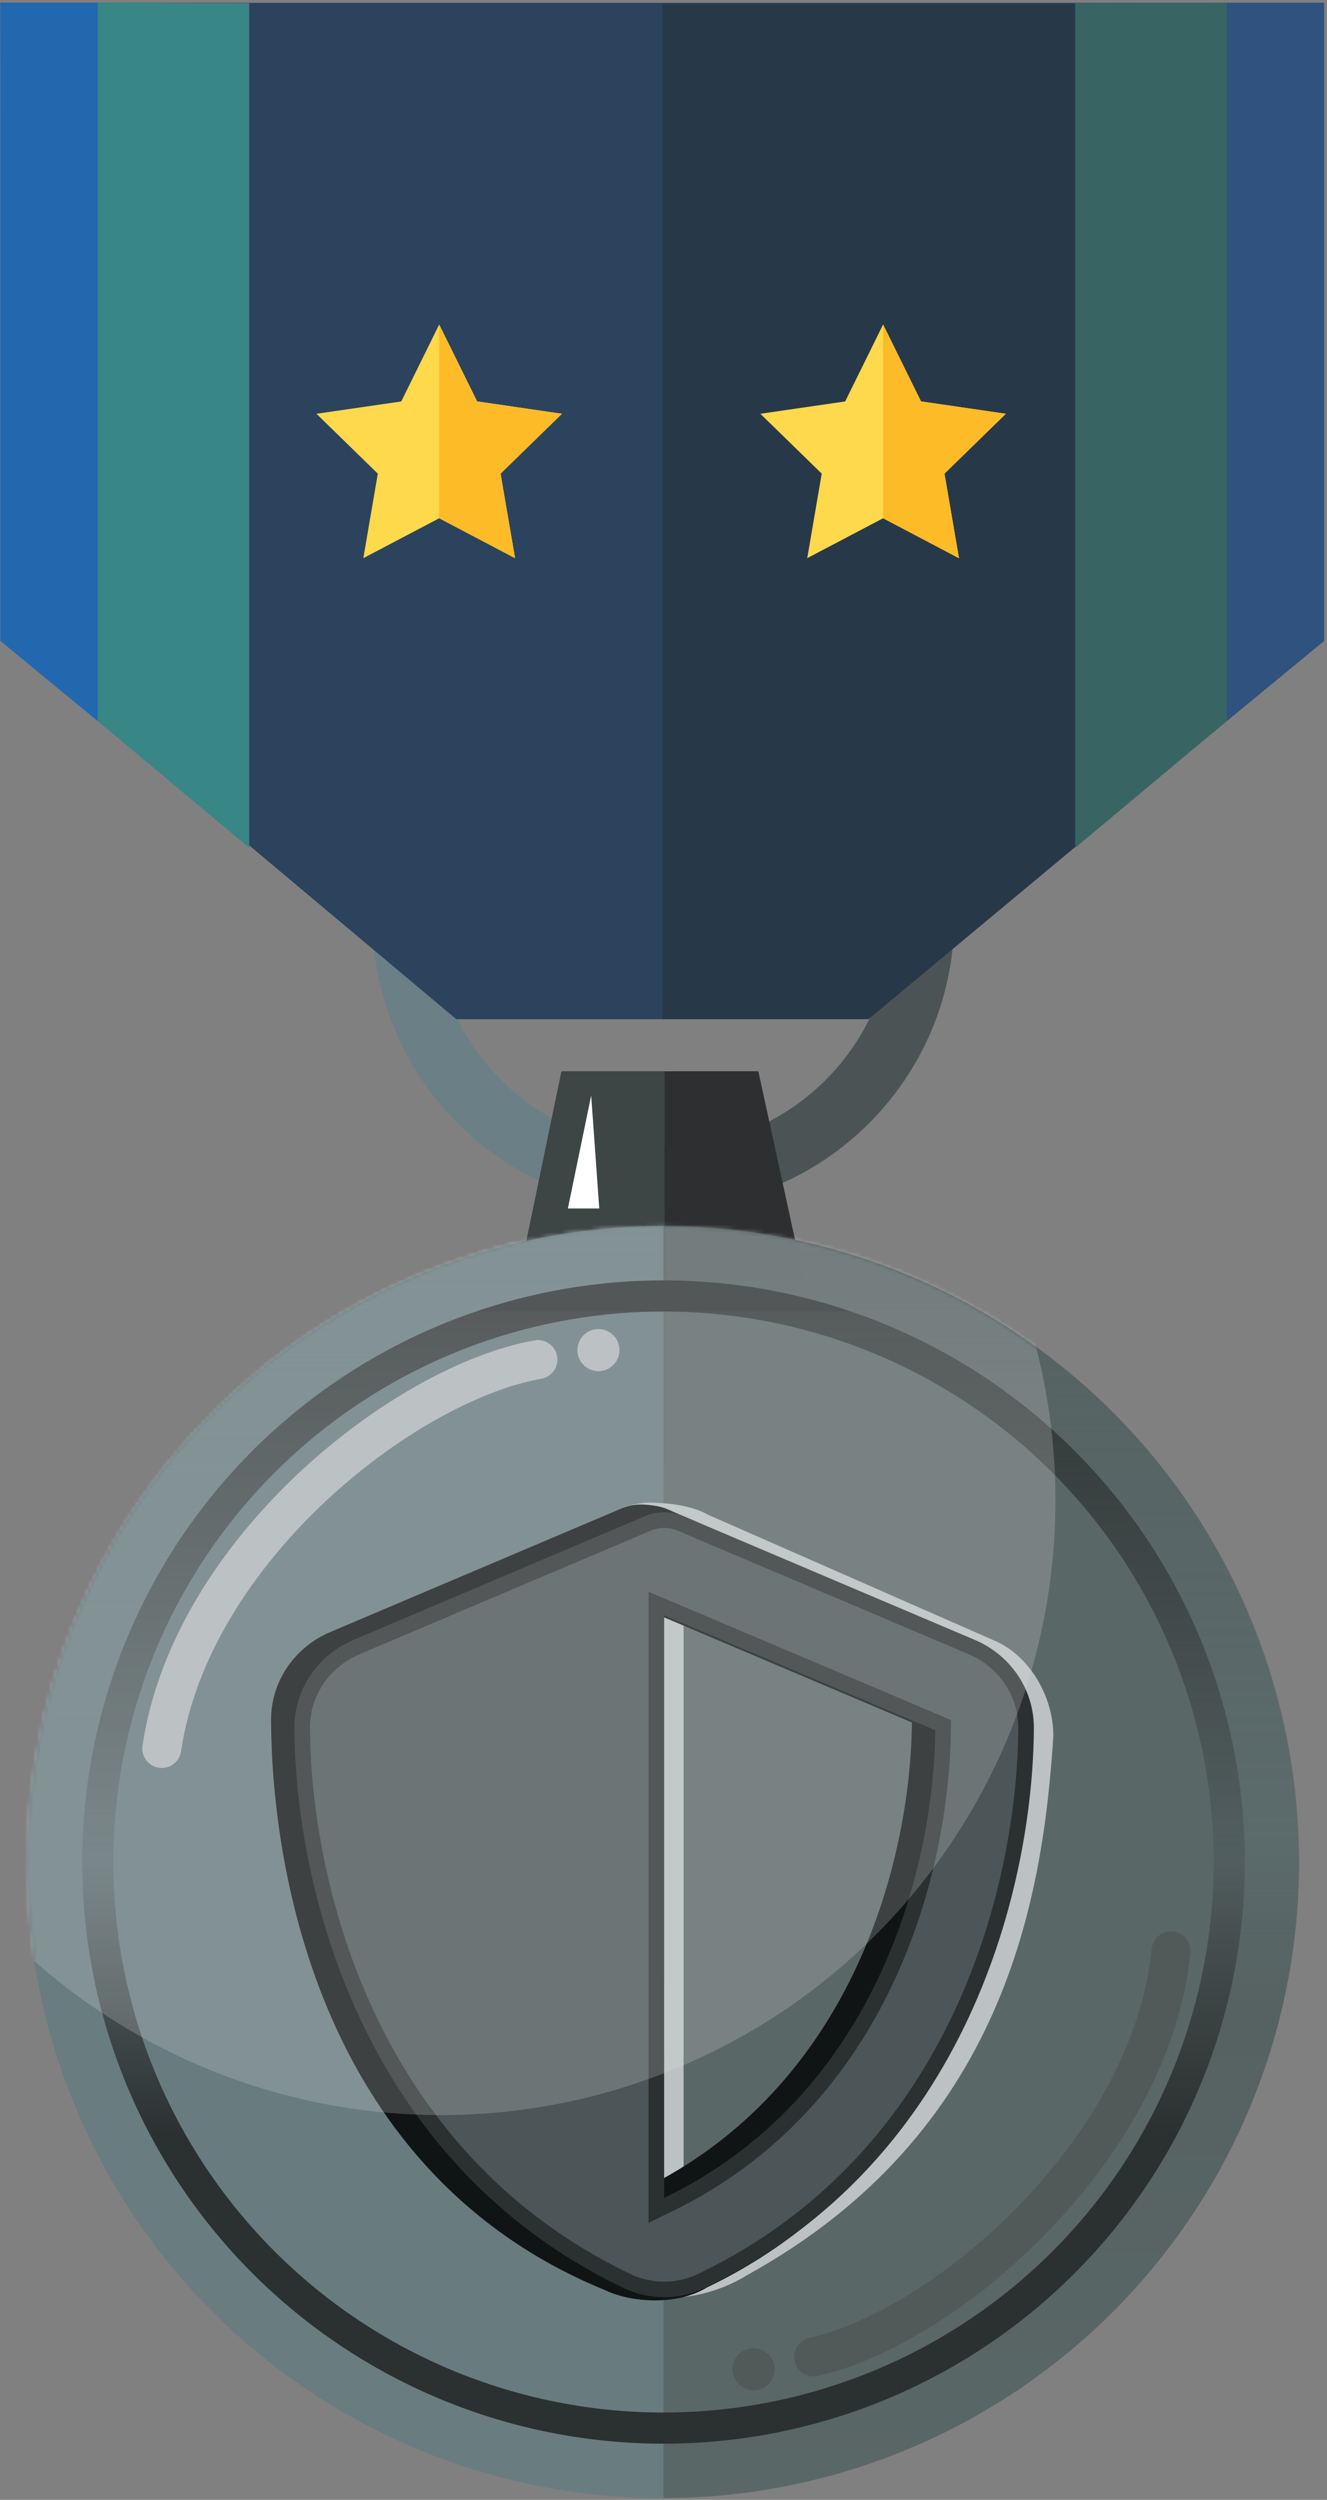 <svg width="341" height="642" viewBox="0 0 341 642" fill="none" xmlns="http://www.w3.org/2000/svg">
<rect x="0" y="0" width="341" height="642" fill="#808080" stroke="none"/>
<ellipse cx="170.163" cy="478.196" rx="163.333" ry="163.333" fill="#687C7F"/>
<ellipse cx="170.163" cy="478.196" rx="163.333" ry="163.333" fill="#687C7F"/>
<path d="M245.218 235.598C245.218 276.887 211.746 310.359 170.457 310.359C129.167 310.359 95.696 276.887 95.696 235.598C95.696 194.309 129.167 160.837 170.457 160.837C211.746 160.837 245.218 194.309 245.218 235.598ZM111.433 235.598C111.433 268.196 137.859 294.622 170.457 294.622C203.055 294.622 229.481 268.196 229.481 235.598C229.481 203 203.055 176.574 170.457 176.574C137.859 176.574 111.433 203 111.433 235.598Z" fill="#6B7F86"/>
<path d="M170.457 310.359C211.746 310.359 245.217 276.887 245.217 235.598C245.217 194.309 211.746 160.837 170.457 160.837V176.574C203.054 176.574 229.48 203 229.48 235.598C229.48 268.196 203.054 294.622 170.457 294.622V310.359Z" fill="#4C5355"/>
<path d="M194.87 275.12H170.686V329.014H206.616L194.87 275.12Z" fill="#2D2F30"/>
<path d="M132.799 330.512L144.271 275.121H170.686V330.512H132.799Z" fill="#3D4545"/>
<path d="M340.221 0.726H0.104L0.195 163.548L117.255 261.745H222.314L340.221 164.599V0.726Z" fill="#2B435D"/>
<path d="M223.192 261.725H170.248V1.014H339.903V164.582L223.192 261.725Z" fill="#273849"/>
<path d="M276.282 0.832V217.737L315.225 185.181V0.717L276.282 0.832Z" fill="#386564"/>
<path d="M315.225 185.182V0.726H340.225V164.603L315.225 185.182Z" fill="#2F527E"/>
<path d="M64.047 0.832V217.737L25.105 185.181V0.717L64.047 0.832Z" fill="#398686"/>
<path d="M25.104 185.182V0.726H0.104V164.603L25.104 185.182Z" fill="#2168AF"/>
<mask id="mask0_3095_317" style="mask-type:alpha" maskUnits="userSpaceOnUse" x="7" y="314" width="327" height="328">
<path d="M170.505 641.53C127.187 641.53 85.642 624.322 55.011 593.691C24.381 563.06 7.172 521.516 7.172 478.197C7.172 434.879 24.381 393.334 55.011 362.703C85.642 332.073 127.187 314.864 170.505 314.864L170.505 478.197L170.505 641.53Z" fill="#C38957"/>
<path d="M170.505 641.53C127.187 641.53 85.642 624.322 55.011 593.691C24.381 563.06 7.172 521.516 7.172 478.197C7.172 434.879 24.381 393.334 55.011 362.703C85.642 332.073 127.187 314.864 170.505 314.864L170.505 478.197L170.505 641.53Z" fill="#C38957"/>
<path d="M170.505 314.864C191.955 314.864 213.194 319.089 233.01 327.297C252.827 335.505 270.832 347.537 285.999 362.703C301.166 377.87 313.197 395.876 321.405 415.692C329.614 435.509 333.838 456.748 333.838 478.197C333.838 499.646 329.614 520.886 321.405 540.702C313.197 560.519 301.166 578.524 285.999 593.691C270.832 608.858 252.827 620.889 233.01 629.097C213.194 637.306 191.955 641.53 170.505 641.53L170.505 478.197L170.505 314.864Z" fill="#A26753"/>
<path d="M170.504 619.572C133.009 619.572 97.05 604.677 70.537 578.164C44.024 551.652 29.129 515.692 29.129 478.197C29.129 440.702 44.024 404.743 70.537 378.23C97.05 351.717 133.009 336.822 170.504 336.822V478.197V619.572Z" fill="#C38958"/>
<path d="M170.504 336.822C189.07 336.822 207.454 340.479 224.606 347.584C241.759 354.689 257.344 365.102 270.472 378.23C283.6 391.358 294.013 406.943 301.118 424.095C308.223 441.248 311.879 459.632 311.879 478.197C311.879 496.763 308.223 515.147 301.118 532.299C294.013 549.452 283.599 565.037 270.472 578.165C257.344 591.292 241.759 601.706 224.606 608.811C207.454 615.916 189.07 619.572 170.504 619.572V478.197V336.822Z" fill="#A26753"/>
<path d="M67.709 580.993C94.972 608.256 131.949 623.572 170.504 623.572C189.595 623.572 208.499 619.812 226.137 612.506C243.775 605.201 259.801 594.492 273.3 580.993C286.799 567.494 297.508 551.468 304.813 533.83C312.119 516.192 315.879 497.288 315.879 478.197C315.879 459.106 312.119 440.202 304.813 422.565C297.508 404.927 286.799 388.901 273.3 375.402C259.801 361.902 243.775 351.194 226.137 343.888C208.499 336.583 189.595 332.822 170.504 332.822C131.949 332.822 94.972 348.139 67.709 375.402C40.446 402.665 25.129 439.641 25.129 478.197C25.129 516.753 40.446 553.73 67.709 580.993Z" stroke="#5B382F" stroke-width="8"/>
<path d="M82.083 558.738C106.579 565.249 146.44 565.878 146.75 549.491C146.809 546.366 144.535 543.823 142.354 541.584C130.533 529.444 126.318 509.713 142.837 501.454C151.86 496.943 163.183 498.056 171.641 503.554C189.06 514.877 171.85 532.401 166.311 546.13C165.318 548.591 165.287 551.373 166.402 553.781C173.186 568.429 193.761 558.738 230.703 558.738C231.336 557.824 220.794 524.1 233.595 517.23C235.734 516.082 237.782 515.366 239.898 515.129C257.833 513.122 271.449 534.97 285.138 523.21V523.21C292.47 516.912 291.876 499.959 287.158 491.523C275.858 471.321 252.149 491.635 242.757 493.373C223.179 496.995 232.591 450.78 238.484 430.186C209.548 443.067 160.715 452.656 167.945 424.189C168.5 422.006 169.682 420.025 170.996 418.195C188.589 393.698 180.424 380.226 157.56 377.268C133.438 377.01 127.169 401.568 146.496 423.301" stroke="#E6C5AA" stroke-width="9"/>
<path d="M166.965 419.599C187.817 392.966 179.658 378.381 155.199 375.268C132.438 375.028 125.08 395.856 139.235 416.295C141.933 420.191 144.55 424.706 143.223 429.255C137.747 448.014 99.945 441.893 77.31 437.649C76.561 478.066 77.31 507.743 77.31 559.527C102.615 566.146 143.81 566.779 144.045 550.087C144.089 546.946 141.788 544.403 139.573 542.175C127.172 529.702 122.82 509.263 140.653 501.055C149.673 496.903 160.661 497.984 169.151 503.134C188.083 514.618 170.005 532.641 164.229 546.729C163.207 549.223 163.175 552.052 164.322 554.492C171.322 569.369 192.555 559.527 230.68 559.527" stroke="#36221D" stroke-width="6"/>
<path d="M169.268 418.197C186.78 393.699 178.654 380.226 155.898 377.268C133.966 377.032 126.863 397.508 140.466 417.621C143.085 421.494 145.632 425.953 144.345 430.447C139.054 448.91 102.606 442.883 80.781 438.704C80.058 478.509 80.781 507.737 80.781 558.738C105.163 565.25 144.842 565.878 145.14 549.485C145.196 546.364 142.933 543.822 140.761 541.58C129.029 529.471 124.827 509.811 141.121 501.516C150.153 496.919 161.563 498.042 170.02 503.625C187.183 514.955 170.095 532.443 164.601 546.146C163.618 548.598 163.587 551.366 164.69 553.766C171.435 568.436 191.913 558.738 228.692 558.738C229.323 557.824 218.831 524.1 231.571 517.23C233.666 516.1 235.673 515.389 237.744 515.141C255.66 512.995 269.319 535.017 282.923 523.163C290.155 516.86 289.561 500.012 284.927 491.611C273.701 471.261 250.05 491.633 240.689 493.373C221.204 496.995 230.572 450.78 236.436 430.186C207.636 443.068 159.029 452.658 166.236 424.182C166.787 422.003 167.962 420.025 169.268 418.197Z" fill="url(#paint0_linear_3095_317)" stroke="#5C382F" stroke-width="4"/>
</mask>
<g mask="url(#mask0_3095_317)">
<circle cx="113.41" cy="385.322" r="157.863" fill="#D9D9D9" fill-opacity="0.23"/>
</g>
<path d="M170.505 641.529C127.187 641.529 85.642 624.321 55.011 593.69C24.381 563.059 7.172 521.515 7.172 478.196C7.172 434.878 24.381 393.333 55.011 362.702C85.642 332.072 127.187 314.863 170.505 314.863L170.505 478.196L170.505 641.529Z" fill="#697D80"/>
<path d="M170.505 641.529C127.187 641.529 85.642 624.321 55.011 593.69C24.381 563.059 7.172 521.515 7.172 478.196C7.172 434.878 24.381 393.333 55.011 362.702C85.642 332.072 127.187 314.863 170.505 314.863L170.505 478.196L170.505 641.529Z" fill="url(#paint1_linear_3095_317)"/>
<path d="M170.505 314.863C191.955 314.863 213.194 319.088 233.01 327.296C252.827 335.505 270.832 347.536 285.999 362.702C301.166 377.869 313.197 395.875 321.405 415.691C329.614 435.508 333.838 456.747 333.838 478.196C333.838 499.646 329.614 520.885 321.405 540.701C313.197 560.518 301.166 578.523 285.999 593.69C270.832 608.857 252.827 620.888 233.01 629.096C213.194 637.305 191.955 641.529 170.505 641.529L170.505 478.196L170.505 314.863Z" fill="url(#paint2_linear_3095_317)"/>
<path d="M170.504 619.571C133.009 619.571 97.05 604.676 70.537 578.164C44.024 551.651 29.129 515.691 29.129 478.196C29.129 440.701 44.024 404.742 70.537 378.229C97.05 351.716 133.009 336.821 170.504 336.821V478.196V619.571Z" fill="#687C7F"/>
<path d="M170.504 336.821C189.07 336.821 207.454 340.478 224.606 347.583C241.759 354.688 257.344 365.101 270.472 378.229C283.6 391.357 294.013 406.942 301.118 424.094C308.223 441.247 311.879 459.631 311.879 478.196C311.879 496.762 308.223 515.146 301.118 532.298C294.013 549.451 283.599 565.036 270.472 578.164C257.344 591.291 241.759 601.705 224.606 608.81C207.454 615.915 189.07 619.571 170.504 619.571V478.196V336.821Z" fill="#5A6767"/>
<path d="M67.709 580.992C94.972 608.255 131.949 623.571 170.504 623.571C189.595 623.571 208.499 619.811 226.137 612.505C243.775 605.2 259.801 594.491 273.3 580.992C286.799 567.493 297.508 551.467 304.813 533.829C312.119 516.191 315.879 497.287 315.879 478.196C315.879 459.105 312.119 440.201 304.813 422.564C297.508 404.926 286.799 388.9 273.3 375.401C259.801 361.901 243.775 351.193 226.137 343.887C208.499 336.582 189.595 332.821 170.504 332.821C131.949 332.821 94.972 348.138 67.709 375.401C40.446 402.664 25.129 439.64 25.129 478.196C25.129 516.752 40.446 553.729 67.709 580.992Z" stroke="url(#paint3_linear_3095_317)" stroke-width="8"/>
<path d="M166.327 385.897C177.32 385.897 181.435 388.8 182.117 389.086L255.584 421.35C264.294 425.032 270.714 435.458 270.674 445.831C268.012 487.649 258.093 547.87 191.876 584.341C183.126 589.796 171.229 591.676 164.618 588.509C96.407 555.848 80.849 485.102 80.651 445.831C80.612 435.458 87.104 426.868 95.813 423.186L159.781 387.374C162.184 386.201 166.02 385.897 166.327 385.897ZM175.663 416.852V566.496C230.294 540.051 244.982 481.5 245.338 446.385L175.663 416.852Z" fill="#BCC2C3"/>
<path d="M164.663 386.376C166.484 386.376 169.701 386.772 171.364 387.524L244.512 419.155C253.222 422.837 259.714 431.427 259.674 441.799C259.477 481.071 249.859 554.796 181.649 587.456C173.913 592.176 162.191 591.346 155.58 588.179C82.703 558.484 69.849 481.071 69.651 441.799C69.612 431.427 76.104 422.837 84.813 419.155L159.398 387.524C161.021 386.772 162.842 386.376 164.663 386.376ZM164.663 412.821V562.464C219.294 536.019 233.982 477.468 234.338 442.354L164.663 412.821Z" fill="#101414"/>
<path d="M175.143 391.346L175.165 391.356L175.186 391.365L249.731 422.996L249.733 422.997C257.768 426.394 263.711 434.298 263.674 443.792C263.478 482.739 247.444 553.607 180.25 585.78L180.25 585.78C174.185 588.685 167.14 588.685 161.076 585.78L161.075 585.78C93.881 553.606 77.848 482.738 77.651 443.791C77.615 434.297 83.558 426.394 91.592 422.997L91.594 422.996L166.178 391.365L166.209 391.352L166.238 391.339C167.592 390.711 169.125 390.376 170.663 390.376C172.197 390.376 173.737 390.71 175.143 391.346ZM171.443 412.979L168.663 411.801V414.821V564.464V567.654L171.534 566.264C227.164 539.337 241.978 479.822 242.338 444.374L242.351 443.035L241.118 442.512L171.443 412.979Z" fill="#4C5558" stroke="#2B3030" stroke-width="4"/>
<path d="M145.928 310.359L151.917 281.339L153.989 310.359H145.928Z" fill="white"/>
<mask id="mask1_3095_317" style="mask-type:alpha" maskUnits="userSpaceOnUse" x="7" y="314" width="327" height="328">
<path d="M170.457 641.53C127.138 641.53 85.594 624.322 54.963 593.691C24.332 563.06 7.124 521.516 7.124 478.197C7.124 434.879 24.332 393.334 54.963 362.703C85.594 332.073 127.138 314.864 170.457 314.864L170.457 478.197L170.457 641.53Z" fill="#C38957"/>
<path d="M170.457 641.53C127.138 641.53 85.594 624.322 54.963 593.691C24.332 563.06 7.124 521.516 7.124 478.197C7.124 434.879 24.332 393.334 54.963 362.703C85.594 332.073 127.138 314.864 170.457 314.864L170.457 478.197L170.457 641.53Z" fill="#C38957"/>
<path d="M170.457 314.864C191.906 314.864 213.145 319.089 232.961 327.297C252.778 335.505 270.784 347.537 285.95 362.703C301.117 377.87 313.148 395.876 321.357 415.692C329.565 435.509 333.79 456.748 333.79 478.197C333.79 499.646 329.565 520.886 321.357 540.702C313.148 560.519 301.117 578.524 285.95 593.691C270.784 608.858 252.778 620.889 232.961 629.097C213.145 637.306 191.906 641.53 170.456 641.53L170.457 478.197L170.457 314.864Z" fill="#A26753"/>
<path d="M170.456 619.572C132.961 619.572 97.001 604.677 70.488 578.164C43.975 551.652 29.081 515.692 29.081 478.197C29.081 440.702 43.975 404.743 70.488 378.23C97.001 351.717 132.961 336.822 170.456 336.822V478.197V619.572Z" fill="#C38958"/>
<path d="M170.456 336.822C189.021 336.822 207.405 340.479 224.557 347.584C241.71 354.689 257.295 365.102 270.423 378.23C283.551 391.358 293.964 406.943 301.069 424.095C308.174 441.248 311.831 459.632 311.831 478.197C311.831 496.763 308.174 515.147 301.069 532.299C293.964 549.452 283.551 565.037 270.423 578.165C257.295 591.292 241.71 601.706 224.557 608.811C207.405 615.916 189.021 619.572 170.456 619.572V478.197V336.822Z" fill="#A26753"/>
<path d="M67.66 580.993C94.923 608.256 131.9 623.572 170.456 623.572C189.546 623.572 208.45 619.812 226.088 612.506C243.726 605.201 259.752 594.492 273.251 580.993C286.751 567.494 297.459 551.468 304.765 533.83C312.07 516.192 315.831 497.288 315.831 478.197C315.831 459.106 312.07 440.202 304.765 422.565C297.459 404.927 286.751 388.901 273.251 375.402C259.752 361.902 243.726 351.194 226.088 343.888C208.45 336.583 189.546 332.822 170.456 332.822C131.9 332.822 94.923 348.139 67.66 375.402C40.397 402.665 25.081 439.641 25.081 478.197C25.081 516.753 40.397 553.73 67.66 580.993Z" stroke="#5B382F" stroke-width="8"/>
<path d="M82.034 558.738C106.53 565.249 146.392 565.878 146.701 549.491C146.76 546.366 144.486 543.823 142.305 541.584C130.485 529.444 126.269 509.713 142.788 501.454C151.811 496.943 163.134 498.056 171.592 503.554C189.011 514.877 171.801 532.401 166.262 546.13C165.27 548.591 165.238 551.373 166.353 553.781C173.137 568.429 193.712 558.738 230.654 558.738C231.287 557.824 220.745 524.1 233.546 517.23C235.686 516.082 237.733 515.366 239.85 515.129C257.784 513.122 271.401 534.97 285.089 523.21V523.21C292.421 516.912 291.827 499.959 287.109 491.523C275.809 471.321 252.1 491.635 242.708 493.373C223.13 496.995 232.542 450.78 238.435 430.186C209.499 443.067 160.666 452.656 167.897 424.189C168.451 422.006 169.633 420.025 170.948 418.195C188.541 393.698 180.375 380.226 157.511 377.268C133.389 377.01 127.12 401.568 146.447 423.301" stroke="#E6C5AA" stroke-width="9"/>
<path d="M166.916 419.599C187.768 392.966 179.609 378.381 155.151 375.268C132.389 375.028 125.031 395.856 139.186 416.295C141.884 420.191 144.502 424.706 143.174 429.255C137.699 448.014 99.896 441.893 77.261 437.649C76.512 478.066 77.261 507.743 77.261 559.527C102.567 566.146 143.761 566.779 143.996 550.087C144.04 546.946 141.739 544.403 139.524 542.175C127.123 529.702 122.771 509.263 140.604 501.055C149.624 496.903 160.612 497.984 169.102 503.134C188.034 514.618 169.956 532.641 164.181 546.729C163.158 549.223 163.126 552.052 164.273 554.492C171.273 569.369 192.506 559.527 230.631 559.527" stroke="#36221D" stroke-width="6"/>
<path d="M169.22 418.197C186.731 393.699 178.605 380.226 155.849 377.268C133.917 377.032 126.814 397.508 140.417 417.621C143.036 421.494 145.583 425.953 144.296 430.447C139.006 448.91 102.557 442.883 80.732 438.704C80.009 478.509 80.732 507.737 80.732 558.738C105.114 565.25 144.793 565.878 145.091 549.485C145.148 546.364 142.884 543.822 140.712 541.58C128.98 529.471 124.778 509.811 141.073 501.516C150.104 496.919 161.514 498.042 169.971 503.625C187.134 514.955 170.046 532.443 164.552 546.146C163.569 548.598 163.538 551.366 164.641 553.766C171.386 568.436 191.864 558.738 228.643 558.738C229.274 557.824 218.782 524.1 231.522 517.23C233.617 516.1 235.624 515.389 237.695 515.141C255.612 512.995 269.27 535.017 282.874 523.163C290.107 516.86 289.512 500.012 284.878 491.611C273.652 471.261 250.001 491.633 240.64 493.373C221.155 496.995 230.523 450.78 236.388 430.186C207.587 443.068 158.98 452.658 166.187 424.182C166.738 422.003 167.913 420.025 169.22 418.197Z" fill="url(#paint4_linear_3095_317)" stroke="#5C382F" stroke-width="4"/>
</mask>
<g mask="url(#mask1_3095_317)">
<circle cx="113.361" cy="385.322" r="157.863" fill="#D9D9D9" fill-opacity="0.23"/>
</g>
<path d="M209.063 605.304C243.37 597.509 295.799 552.039 300.925 500.997" stroke="#505A59" stroke-width="10" stroke-linecap="round"/>
<circle cx="193.646" cy="608.46" r="5.405" transform="rotate(177.309 193.646 608.46)" fill="#505A59"/>
<path d="M138.232 349.156C103.597 355.332 49.091 398.29 41.574 449.035" stroke="#BCC2C3" stroke-width="10" stroke-linecap="round"/>
<circle cx="153.78" cy="346.729" r="5.405" fill="#BCC2C3"/>
<path d="M112.86 83.346L122.608 103.096L144.403 106.263L128.632 121.637L132.355 143.344L112.86 133.095L93.365 143.344L97.089 121.637L81.317 106.263L103.113 103.096L112.86 83.346Z" fill="#FED94C"/>
<path d="M112.86 133.088V83.346L122.599 103.075L144.404 106.265L128.63 121.652L132.361 143.359L112.86 133.088Z" fill="#FCBB27"/>
<path d="M226.93 83.346L236.678 103.096L258.474 106.263L242.702 121.637L246.425 143.344L226.93 133.095L207.436 143.344L211.159 121.637L195.387 106.263L217.183 103.096L226.93 83.346Z" fill="#FED94C"/>
<path d="M226.93 133.089V83.346L236.669 103.075L258.478 106.261L242.705 121.636L246.435 143.375L226.93 133.089Z" fill="#FCBB27"/>
<defs>
<linearGradient id="paint0_linear_3095_317" x1="184.907" y1="377.266" x2="184.907" y2="563.015" gradientUnits="userSpaceOnUse">
<stop stop-color="#AB784D"/>
<stop offset="1" stop-color="#5B382F"/>
</linearGradient>
<linearGradient id="paint1_linear_3095_317" x1="170.505" y1="314.863" x2="170.505" y2="641.529" gradientUnits="userSpaceOnUse">
<stop stop-color="#697D80"/>
<stop offset="0.485" stop-color="#697D80" stop-opacity="0.5"/>
<stop offset="0.64" stop-color="#697D80"/>
<stop offset="1" stop-color="#697D80"/>
</linearGradient>
<linearGradient id="paint2_linear_3095_317" x1="170.505" y1="314.863" x2="170.505" y2="641.529" gradientUnits="userSpaceOnUse">
<stop stop-color="#556161"/>
<stop offset="0.475" stop-color="#556161" stop-opacity="0.65"/>
<stop offset="0.615" stop-color="#566262"/>
<stop offset="1" stop-color="#5A6767"/>
</linearGradient>
<linearGradient id="paint3_linear_3095_317" x1="170.504" y1="336.821" x2="170.504" y2="619.571" gradientUnits="userSpaceOnUse">
<stop stop-color="#2B3030"/>
<stop offset="0" stop-color="#313737"/>
<stop offset="0.5" stop-color="#2B3030" stop-opacity="0.19"/>
<stop offset="0.75" stop-color="#2B3030"/>
<stop offset="1" stop-color="#2B3030"/>
</linearGradient>
<linearGradient id="paint4_linear_3095_317" x1="184.858" y1="377.266" x2="184.858" y2="563.015" gradientUnits="userSpaceOnUse">
<stop stop-color="#AB784D"/>
<stop offset="1" stop-color="#5B382F"/>
</linearGradient>
</defs>
</svg>
